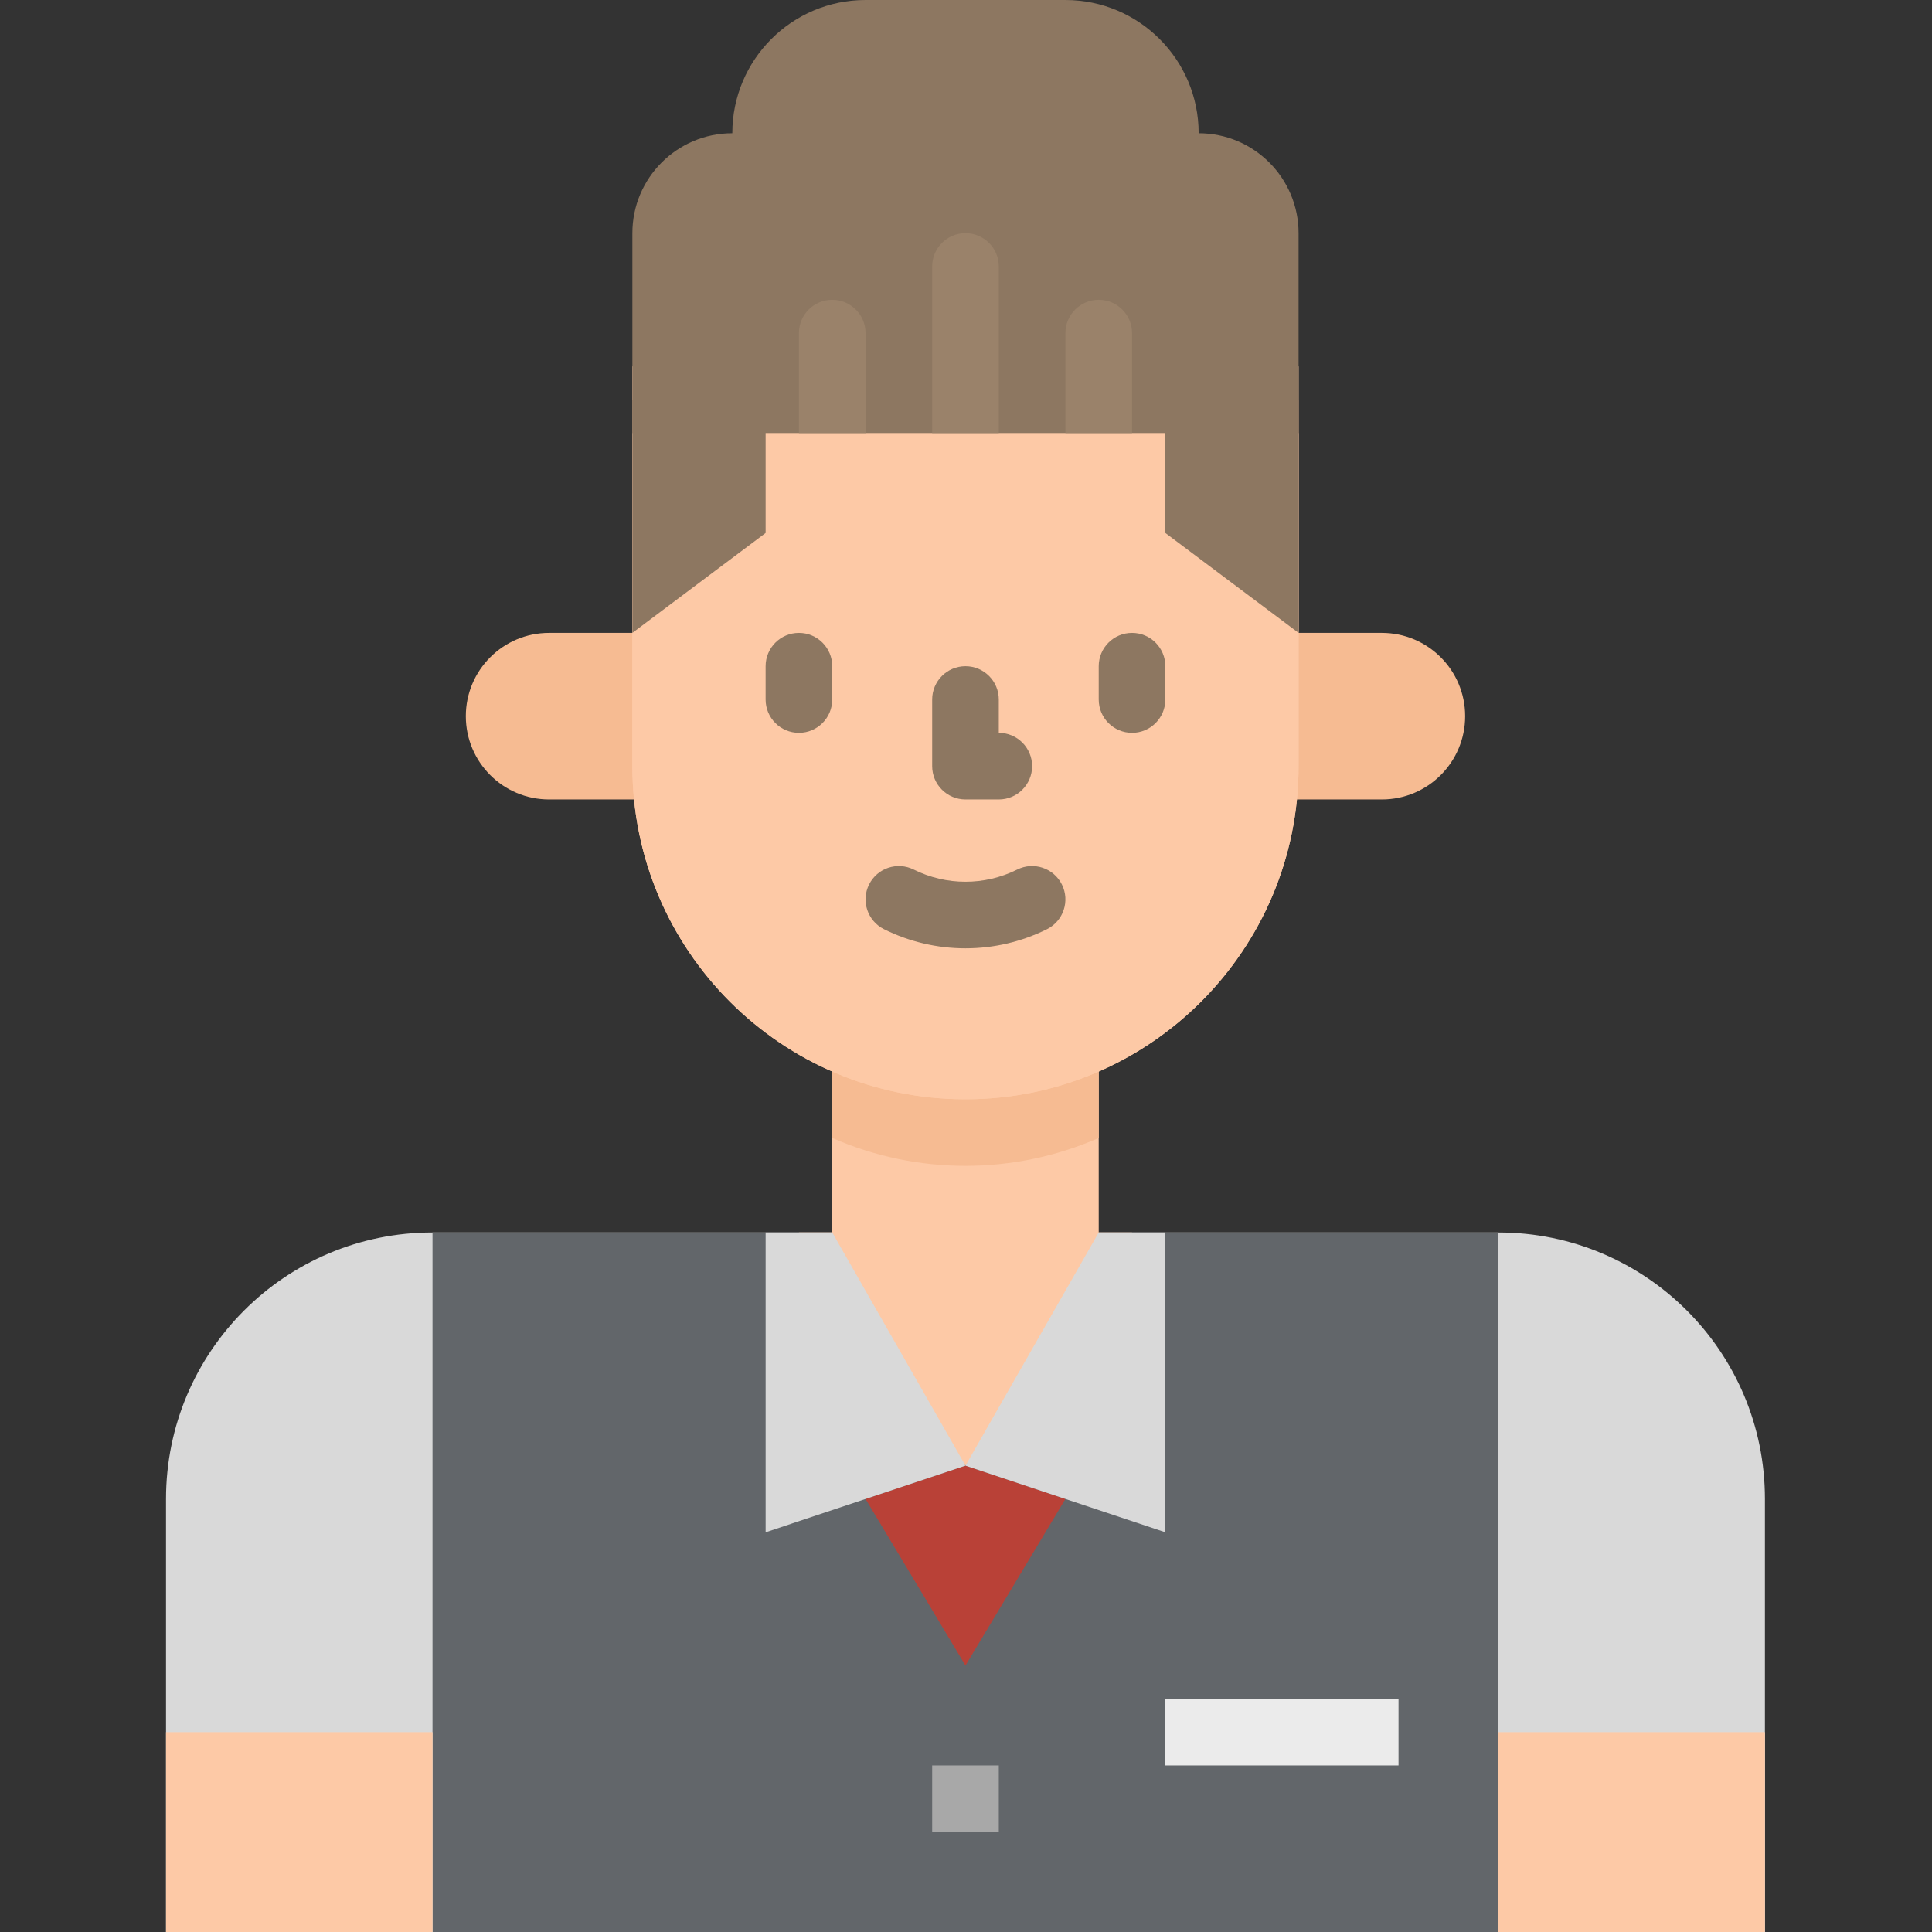 <svg height="512pt" viewBox="-44 0 512 512" width="512pt" xmlns="http://www.w3.org/2000/svg"><rect x="-44" y="0" width="512" height="512" fill="#333333" stroke="none"/><path d="m256 326.621h97.105c39 0 70.617 31.617 70.617 70.621v114.758h-423.723v-114.758c0-39.004 31.617-70.621 70.621-70.621zm0 0" fill="#d9d9d9"/><path d="m70.621 326.621h282.484v185.379h-282.484zm0 0" fill="#62666a"/><path d="m247.172 326.621h8.828l-44.137 61.793-44.141-61.793h8.828v-52.965h70.621zm0 0" fill="#fdc9a6"/><path d="m176.551 301.566c22.508 9.863 48.113 9.863 70.621 0v-27.91h-70.621zm0 0" fill="#f6bb92"/><path d="m322.207 211.863h-30.898v-44.141h30.898c12.188 0 22.07 9.883 22.07 22.07s-9.883 22.07-22.07 22.07zm0 0" fill="#f6bb92"/><path d="m101.516 211.863h39.727v-44.141h-39.727c-12.188 0-22.066 9.883-22.066 22.07s9.879 22.07 22.066 22.07zm0 0" fill="#f6bb92"/><g fill="#fdc9a6"><path d="m353.105 459.035h70.617v52.965h-70.617zm0 0"/><path d="m0 459.035h70.621v52.965h-70.621zm0 0"/><path d="m123.586 114.758v88.277c0 48.754 39.523 88.277 88.277 88.277 48.754 0 88.273-39.523 88.273-88.277v-88.277zm0 0"/><path d="m123.586 97.102v105.934c0 48.754 39.523 88.277 88.277 88.277 48.754 0 88.273-39.523 88.273-88.277v-105.934zm0 0"/></g><path d="m167.723 194.207c-4.875 0-8.828-3.953-8.828-8.828v-8.828c0-4.875 3.953-8.828 8.828-8.828s8.828 3.953 8.828 8.828v8.828c0 4.875-3.953 8.828-8.828 8.828zm0 0" fill="#8d7761"/><path d="m256 194.207c-4.875 0-8.828-3.953-8.828-8.828v-8.828c0-4.875 3.953-8.828 8.828-8.828s8.828 3.953 8.828 8.828v8.828c0 4.875-3.953 8.828-8.828 8.828zm0 0" fill="#8d7761"/><path d="m220.691 211.863h-8.828c-4.875 0-8.828-3.953-8.828-8.828v-17.656c0-4.875 3.953-8.828 8.828-8.828s8.828 3.953 8.828 8.828v8.828c4.875 0 8.828 3.953 8.828 8.828s-3.953 8.828-8.828 8.828zm0 0" fill="#8d7761"/><path d="m211.863 251.312c-7.492.008-14.887-1.73-21.594-5.066-4.363-2.176-6.137-7.48-3.957-11.844 2.176-4.363 7.477-6.133 11.84-3.957 8.633 4.297 18.781 4.297 27.41 0 4.363-2.18 9.668-.41 11.848 3.953 2.18 4.363.41 9.668-3.953 11.848-6.711 3.336-14.102 5.07-21.594 5.066zm0 0" fill="#8d7761"/><path d="m264.828 450.207h61.793v17.656h-61.793zm0 0" fill="#ebebeb"/><path d="m264.828 141.242 35.309 26.48v-61.793h-35.309zm0 0" fill="#8d7761"/><path d="m158.898 141.242-35.312 26.48v-61.793h35.312zm0 0" fill="#8d7761"/><path d="m300.137 114.758h-176.551v-52.965c0-14.625 11.859-26.484 26.484-26.484 0-19.5 15.809-35.309 35.309-35.309h52.965c19.504 0 35.312 15.809 35.312 35.309 14.625 0 26.48 11.859 26.48 26.484zm0 0" fill="#8d7761"/><path d="m220.691 114.758v-44.137c0-4.875-3.953-8.828-8.828-8.828s-8.828 3.953-8.828 8.828v44.137zm0 0" fill="#9a826a"/><path d="m185.379 88.277c0-4.875-3.953-8.828-8.828-8.828s-8.828 3.953-8.828 8.828v26.48h17.656zm0 0" fill="#9a826a"/><path d="m256 88.277c0-4.875-3.953-8.828-8.828-8.828s-8.828 3.953-8.828 8.828v26.48h17.656zm0 0" fill="#9a826a"/><path d="m211.863 441.379 26.48-44.137-26.48-8.828-26.484 8.828zm0 0" fill="#b94137"/><path d="m203.035 467.863h17.656v17.652h-17.656zm0 0" fill="#a8a8a8"/><path d="m176.551 326.621h-17.652v79.449l52.965-17.656zm0 0" fill="#d9d9d9"/><path d="m247.172 326.621-35.309 61.793 52.965 17.656v-79.449zm0 0" fill="#d9d9d9"/></svg>